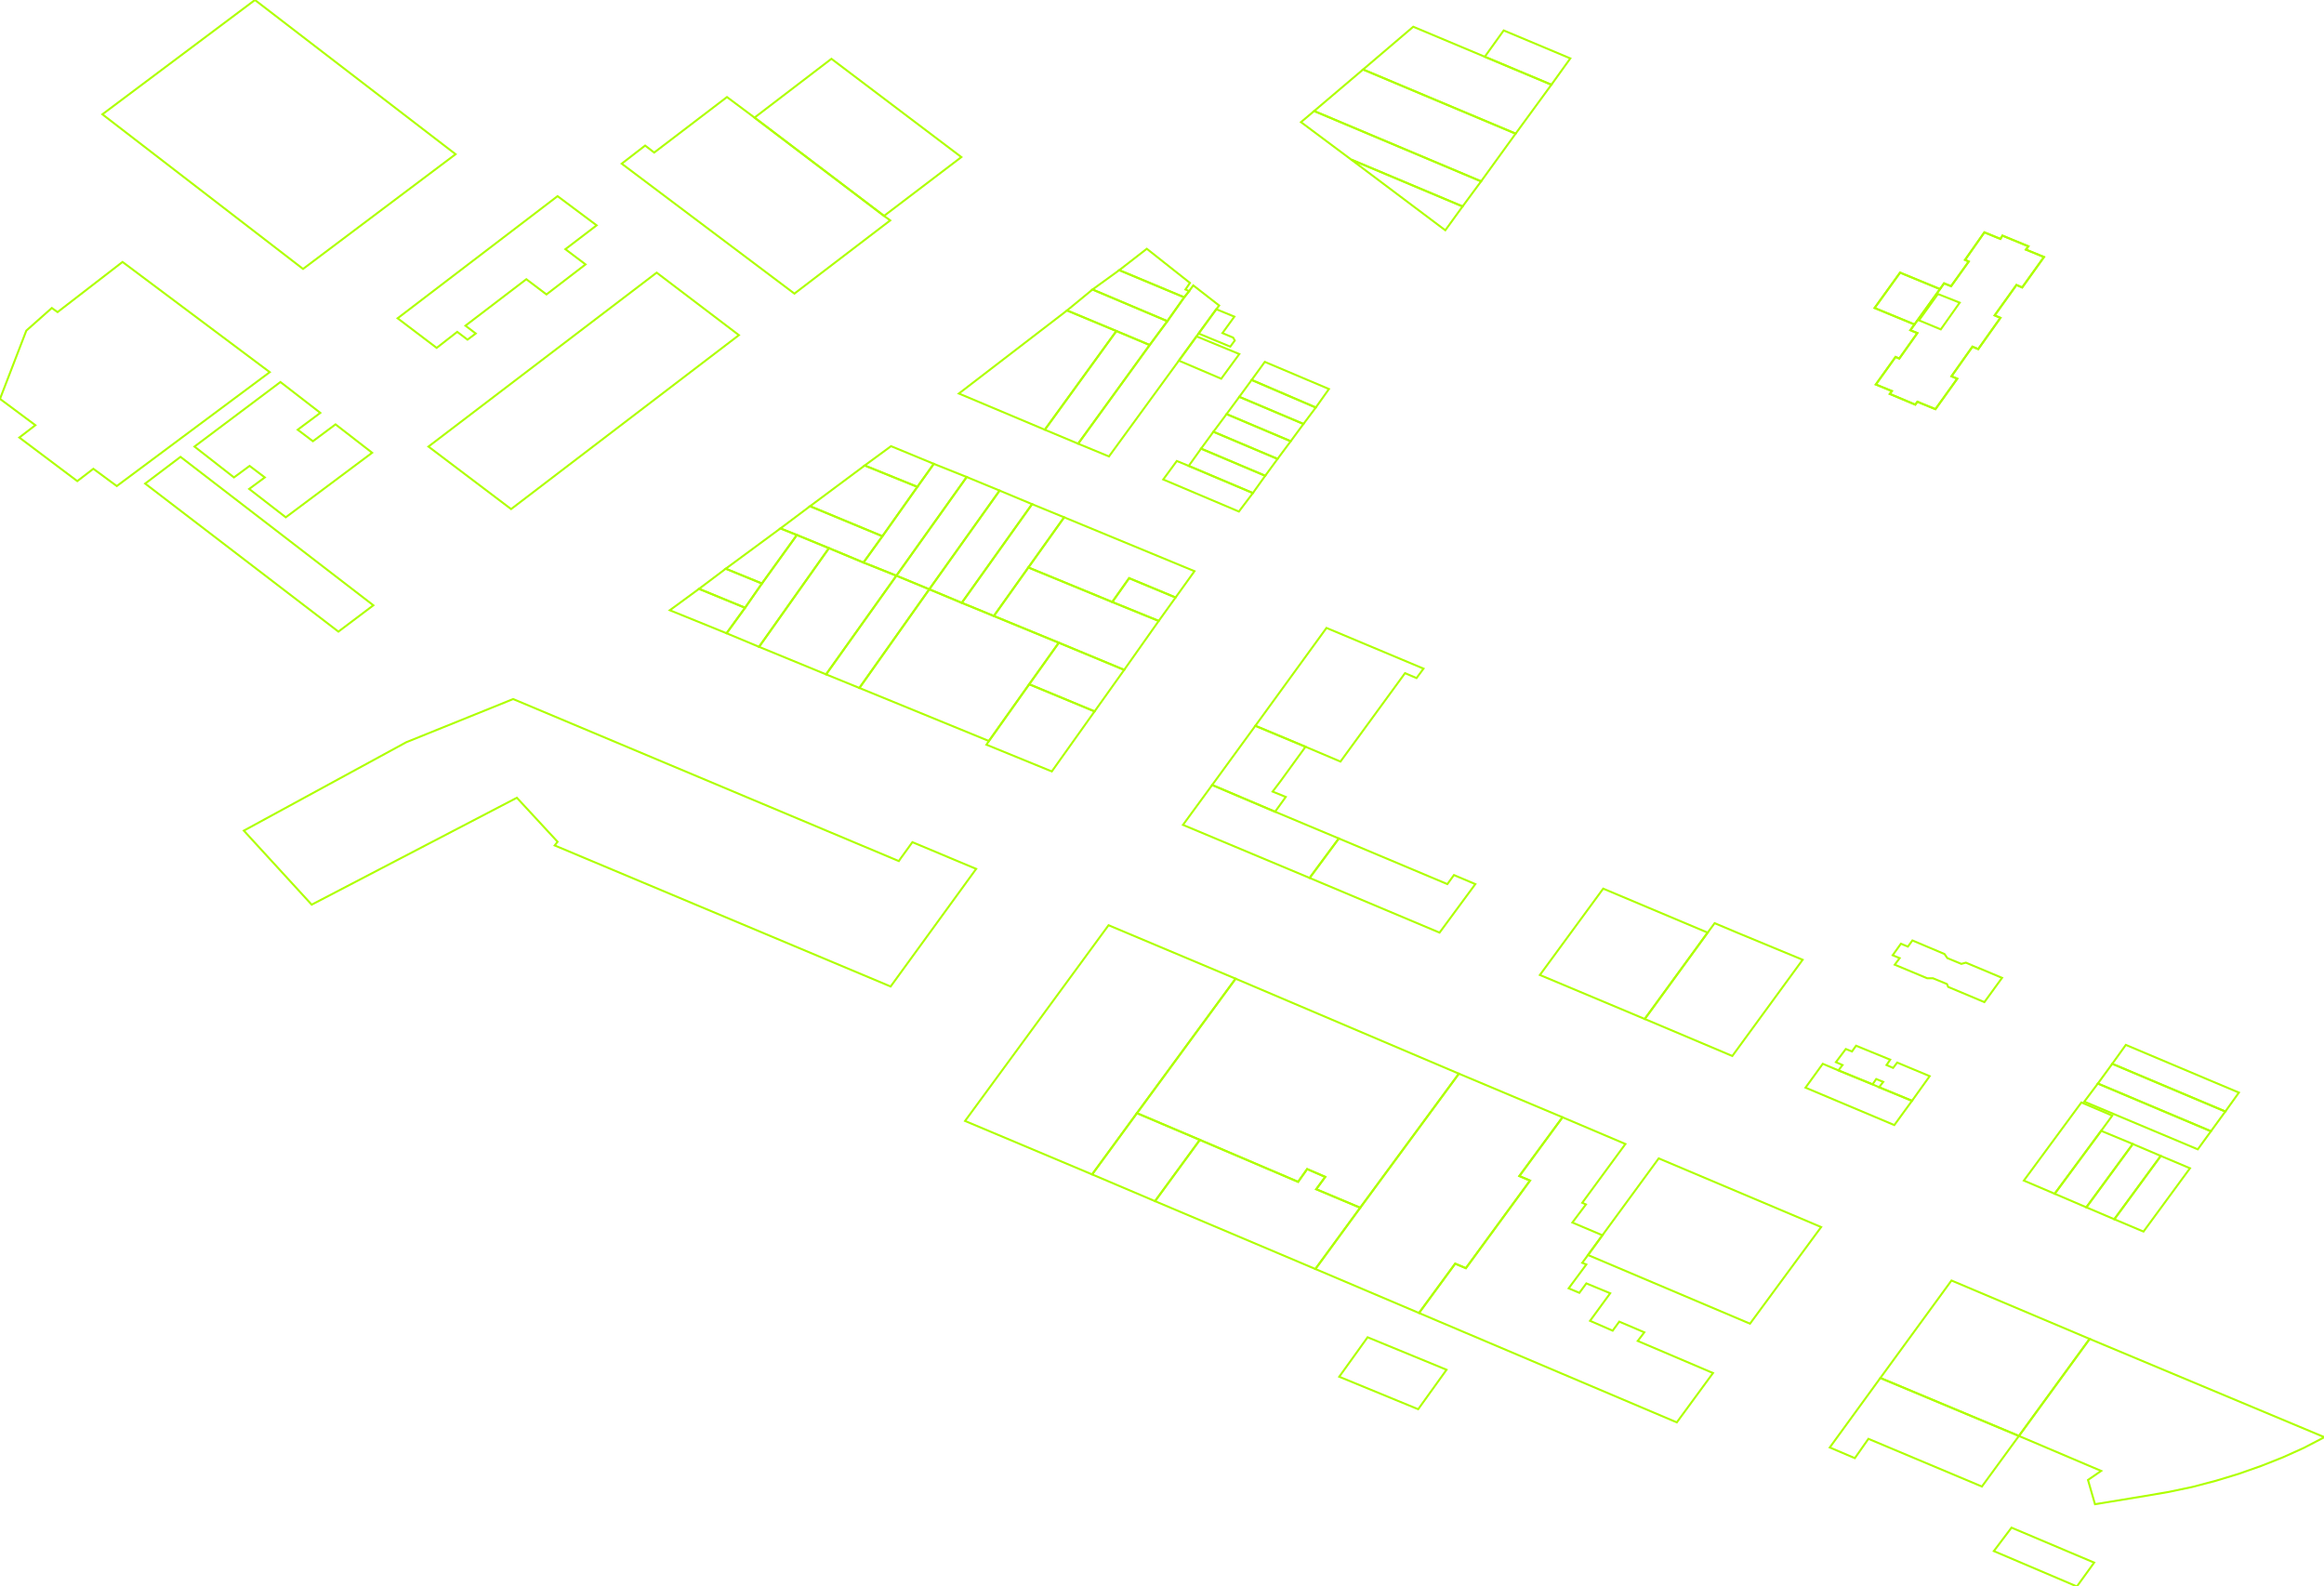 <?xml version="1.0" encoding="iso-8859-1" standalone="no"?>
<!DOCTYPE svg PUBLIC "-//W3C//DTD SVG 1.0//EN" "http://www.w3.org/TR/2001/REC-SVG-20010904/DTD/svg10.dtd">
<svg xmlns="http://www.w3.org/2000/svg" width="1172" height="800">
<path style="fill:rgb(255, 0, 0);fill-opacity:0;fill-rule:evenodd;stroke:rgb(174, 255, 0);stroke-width:1;" d="M 122.965, 418.87 L 204.873, 374.287 L 258.787, 352.514 L 453.292, 434.215 L 454.121, 432.97 L 460.135, 424.676 L 492.276, 438.154 L 449.145, 497.46 L 279.73, 426.335 L 281.182, 424.469 L 260.653, 402.281 L 157.18, 456.195 L 122.965, 418.87 z "/>
<path style="fill:rgb(0, 255, 0);fill-opacity:0;fill-rule:evenodd;stroke:rgb(174, 255, 0);stroke-width:1;" d="M 573.354, 561.327 L 623.121, 493.52 L 735.718, 541.42 L 685.951, 609.02 L 663.764, 599.689 L 668.326, 593.468 L 659.202, 589.528 L 654.64, 595.956 L 605.08, 574.806 L 573.354, 561.327 z "/>
<path style="fill:rgb(0, 0, 255);fill-opacity:0;fill-rule:evenodd;stroke:rgb(174, 255, 0);stroke-width:1;" d="M 0, 201.14 L 13.271, 166.719 L 26.128, 155.314 L 29.031, 157.387 L 61.794, 132.089 L 136.029, 187.662 L 58.891, 245.101 L 47.071, 236.392 L 38.984, 242.613 L 9.746, 220.632 L 17.833, 214.412 L 0, 201.14 z "/>
<path style="fill:rgb(255, 255, 0);fill-opacity:0;fill-rule:evenodd;stroke:rgb(174, 255, 0);stroke-width:1;" d="M 486.677, 565.267 L 559.046, 466.563 L 623.121, 493.52 L 573.354, 561.327 L 550.752, 592.224 L 486.677, 565.267 z "/>
<path style="fill:rgb(255, 0, 0);fill-opacity:0;fill-rule:evenodd;stroke:rgb(174, 255, 0);stroke-width:1;" d="M 715.604, 662.105 L 733.852, 637.221 L 739.243, 639.502 L 771.591, 595.334 L 766.2, 593.053 L 787.973, 563.401 L 819.699, 576.879 L 797.926, 606.532 L 799.793, 607.361 L 792.95, 616.485 L 808.087, 622.913 L 800.829, 632.867 L 797.926, 636.807 L 800, 637.636 L 791.083, 649.663 L 796.475, 651.944 L 800, 647.175 L 812.027, 652.151 L 801.866, 666.045 L 813.271, 671.021 L 816.589, 666.459 L 829.238, 671.851 L 825.92, 676.205 L 863.867, 692.379 L 845.619, 717.263 L 715.604, 662.105 z "/>
<path style="fill:rgb(0, 255, 0);fill-opacity:0;fill-rule:evenodd;stroke:rgb(174, 255, 0);stroke-width:1;" d="M 216.071, 225.194 L 331.156, 137.481 L 372.628, 168.999 L 257.75, 256.713 L 216.071, 225.194 z "/>
<path style="fill:rgb(0, 0, 255);fill-opacity:0;fill-rule:evenodd;stroke:rgb(174, 255, 0);stroke-width:1;" d="M 663.349, 639.917 L 685.951, 609.02 L 735.718, 541.42 L 787.973, 563.401 L 766.2, 593.053 L 771.591, 595.334 L 739.243, 639.502 L 733.852, 637.221 L 715.604, 662.105 L 663.349, 639.917 z "/>
<path style="fill:rgb(255, 255, 0);fill-opacity:0;fill-rule:evenodd;stroke:rgb(174, 255, 0);stroke-width:1;" d="M 1018.14, 724.106 L 1053.81, 675.168 L 1172.21, 724.728 L 1161.85, 730.119 L 1151.27, 734.889 L 1140.28, 739.243 L 1129.08, 743.183 L 1117.47, 746.708 L 1105.65, 749.819 L 1093.83, 752.307 L 1081.8, 754.381 L 1056.51, 758.528 L 1052.98, 746.293 L 1059.62, 741.731 L 1018.14, 724.106 z "/>
<path style="fill:rgb(255, 0, 0);fill-opacity:0;fill-rule:evenodd;stroke:rgb(174, 255, 0);stroke-width:1;" d="M 313.53, 82.53 L 325.35, 73.406 L 329.912, 76.931 L 366.615, 48.937 L 380.508, 59.305 L 445.827, 108.865 L 448.937, 111.146 L 400.622, 148.056 L 313.53, 82.53 z "/>
<path style="fill:rgb(0, 255, 0);fill-opacity:0;fill-rule:evenodd;stroke:rgb(174, 255, 0);stroke-width:1;" d="M 800.829, 632.867 L 808.087, 622.913 L 836.496, 584.137 L 918.403, 618.766 L 882.53, 667.496 L 800.829, 632.867 z "/>
<path style="fill:rgb(0, 0, 255);fill-opacity:0;fill-rule:evenodd;stroke:rgb(174, 255, 0);stroke-width:1;" d="M 948.263, 694.868 L 984.137, 645.723 L 1053.81, 675.168 L 1018.14, 724.106 L 948.263, 694.868 z "/>
<path style="fill:rgb(255, 255, 0);fill-opacity:0;fill-rule:evenodd;stroke:rgb(174, 255, 0);stroke-width:1;" d="M 433.385, 346.916 L 468.637, 297.149 L 485.018, 303.992 L 501.192, 310.627 L 533.955, 324.106 L 519.025, 345.049 L 498.704, 373.665 L 433.385, 346.916 z "/>
<path style="fill:rgb(255, 0, 0);fill-opacity:0;fill-rule:evenodd;stroke:rgb(174, 255, 0);stroke-width:1;" d="M 380.508, 59.305 L 419.285, 29.653 L 484.811, 79.212 L 445.827, 108.865 L 380.508, 59.305 z "/>
<path style="fill:rgb(0, 255, 0);fill-opacity:0;fill-rule:evenodd;stroke:rgb(174, 255, 0);stroke-width:1;" d="M 945.36, 155.314 L 958.217, 137.481 L 978.331, 145.775 L 980.404, 142.872 L 983.929, 144.323 L 992.846, 131.882 L 990.98, 131.052 L 1000.73, 117.159 L 1008.81, 120.477 L 1009.85, 118.818 L 1022.91, 124.209 L 1021.67, 125.868 L 1030.79, 129.601 L 1019.8, 144.946 L 1016.9, 143.701 L 1005.91, 159.046 L 1008.81, 160.29 L 997.615, 176.05 L 994.712, 174.806 L 984.137, 189.736 L 987.04, 190.98 L 976.05, 206.325 L 966.926, 202.592 L 965.889, 204.044 L 953.033, 198.652 L 954.069, 197.201 L 945.982, 193.883 L 955.936, 179.99 L 957.802, 180.819 L 966.926, 167.963 L 963.401, 166.511 L 965.474, 163.608 L 945.36, 155.314 z "/>
<path style="fill:rgb(0, 0, 255);fill-opacity:0;fill-rule:evenodd;stroke:rgb(174, 255, 0);stroke-width:1;" d="M 582.478, 605.702 L 605.08, 574.806 L 654.64, 595.956 L 659.202, 589.528 L 668.326, 593.468 L 663.764, 599.689 L 685.951, 609.02 L 663.349, 639.917 L 582.478, 605.702 z "/>
<path style="fill:rgb(255, 255, 0);fill-opacity:0;fill-rule:evenodd;stroke:rgb(174, 255, 0);stroke-width:1;" d="M 776.568, 491.654 L 808.502, 448.108 L 861.172, 470.295 L 829.445, 513.841 L 776.568, 491.654 z "/>
<path style="fill:rgb(255, 0, 0);fill-opacity:0;fill-rule:evenodd;stroke:rgb(174, 255, 0);stroke-width:1;" d="M 945.982, 193.883 L 955.936, 179.99 L 957.802, 180.819 L 966.926, 167.963 L 963.401, 166.511 L 965.474, 163.608 L 978.331, 145.775 L 980.404, 142.872 L 983.929, 144.323 L 992.846, 131.882 L 990.98, 131.052 L 1000.73, 117.159 L 1008.81, 120.477 L 1009.85, 118.818 L 1022.91, 124.209 L 1021.67, 125.868 L 1030.79, 129.601 L 1019.8, 144.946 L 1016.9, 143.701 L 1005.91, 159.046 L 1008.81, 160.29 L 997.615, 176.05 L 994.712, 174.806 L 984.137, 189.736 L 987.04, 190.98 L 976.05, 206.325 L 966.926, 202.592 L 965.889, 204.044 L 953.033, 198.652 L 954.069, 197.201 L 945.982, 193.883 z "/>
<path style="fill:rgb(0, 255, 0);fill-opacity:0;fill-rule:evenodd;stroke:rgb(174, 255, 0);stroke-width:1;" d="M 98.082, 225.194 L 141.42, 192.639 L 161.534, 208.191 L 150.13, 216.693 L 157.802, 222.499 L 169.207, 213.997 L 187.662, 228.305 L 144.116, 260.861 L 125.661, 246.553 L 133.541, 240.747 L 125.868, 234.94 L 117.989, 240.747 L 98.082, 225.194 z "/>
<path style="fill:rgb(0, 0, 255);fill-opacity:0;fill-rule:evenodd;stroke:rgb(174, 255, 0);stroke-width:1;" d="M 633.074, 365.993 L 668.948, 316.641 L 717.885, 337.17 L 714.36, 341.939 L 708.554, 339.45 L 675.998, 384.033 L 658.372, 376.568 L 633.074, 365.993 z "/>
<path style="fill:rgb(255, 255, 0);fill-opacity:0;fill-rule:evenodd;stroke:rgb(174, 255, 0);stroke-width:1;" d="M 829.445, 513.841 L 861.172, 470.295 L 864.697, 465.526 L 876.516, 470.503 L 909.072, 483.981 L 873.613, 532.504 L 829.445, 513.841 z "/>
<path style="fill:rgb(255, 0, 0);fill-opacity:0;fill-rule:evenodd;stroke:rgb(174, 255, 0);stroke-width:1;" d="M 200.518, 160.498 L 281.182, 98.911 L 300.881, 113.634 L 285.122, 125.661 L 295.283, 133.333 L 275.583, 148.471 L 265.422, 140.798 L 234.733, 164.23 L 239.917, 168.17 L 235.77, 171.28 L 230.586, 167.341 L 220.218, 175.428 L 200.518, 160.498 z "/>
<path style="fill:rgb(0, 255, 0);fill-opacity:0;fill-rule:evenodd;stroke:rgb(174, 255, 0);stroke-width:1;" d="M 73.198, 243.857 L 91.032, 230.378 L 188.284, 305.236 L 170.658, 318.507 L 73.198, 243.857 z "/>
<path style="fill:rgb(0, 0, 255);fill-opacity:0;fill-rule:evenodd;stroke:rgb(174, 255, 0);stroke-width:1;" d="M 662.727, 55.988 L 687.403, 35.044 L 764.334, 67.392 L 746.916, 91.446 L 662.727, 55.988 z "/>
<path style="fill:rgb(255, 255, 0);fill-opacity:0;fill-rule:evenodd;stroke:rgb(174, 255, 0);stroke-width:1;" d="M 922.758, 729.912 L 948.263, 694.868 L 1018.14, 724.106 L 999.482, 749.611 L 942.25, 725.557 L 935.407, 735.303 L 922.758, 729.912 z "/>
<path style="fill:rgb(255, 0, 0);fill-opacity:0;fill-rule:evenodd;stroke:rgb(174, 255, 0);stroke-width:1;" d="M 483.567, 198.445 L 538.103, 156.558 L 562.986, 166.926 L 526.905, 216.693 L 483.567, 198.445 z "/>
<path style="fill:rgb(0, 255, 0);fill-opacity:0;fill-rule:evenodd;stroke:rgb(174, 255, 0);stroke-width:1;" d="M 382.789, 326.179 L 418.04, 276.413 L 435.459, 283.67 L 452.048, 290.306 L 416.589, 340.073 L 382.789, 326.179 z "/>
<path style="fill:rgb(0, 0, 255);fill-opacity:0;fill-rule:evenodd;stroke:rgb(174, 255, 0);stroke-width:1;" d="M 501.192, 310.627 L 518.611, 286.159 L 560.912, 303.577 L 584.344, 313.116 L 566.926, 337.792 L 533.955, 324.106 L 501.192, 310.627 z "/>
<path style="fill:rgb(255, 255, 0);fill-opacity:0;fill-rule:evenodd;stroke:rgb(174, 255, 0);stroke-width:1;" d="M 518.611, 286.159 L 536.651, 260.861 L 602.385, 288.025 L 592.846, 301.296 L 569.414, 291.55 L 560.912, 303.577 L 518.611, 286.159 z "/>
<path style="fill:rgb(255, 0, 0);fill-opacity:0;fill-rule:evenodd;stroke:rgb(174, 255, 0);stroke-width:1;" d="M 660.446, 442.716 L 675.168, 422.81 L 729.912, 445.827 L 733.23, 441.265 L 744.012, 445.827 L 725.972, 470.295 L 660.446, 442.716 z "/>
<path style="fill:rgb(0, 255, 0);fill-opacity:0;fill-rule:evenodd;stroke:rgb(174, 255, 0);stroke-width:1;" d="M 596.579, 415.967 L 611.301, 395.853 L 643.027, 409.331 L 675.168, 422.81 L 660.446, 442.716 L 596.579, 415.967 z "/>
<path style="fill:rgb(0, 0, 255);fill-opacity:0;fill-rule:evenodd;stroke:rgb(174, 255, 0);stroke-width:1;" d="M 543.701, 223.743 L 579.782, 173.976 L 588.699, 161.949 L 597.201, 149.922 L 599.689, 146.812 L 601.763, 143.909 L 614.826, 154.069 L 613.375, 155.936 L 604.458, 168.17 L 603.421, 169.622 L 594.505, 181.856 L 559.253, 230.171 L 543.701, 223.743 z "/>
<path style="fill:rgb(255, 255, 0);fill-opacity:0;fill-rule:evenodd;stroke:rgb(174, 255, 0);stroke-width:1;" d="M 656.091, 61.586 L 662.727, 55.988 L 746.916, 91.446 L 737.584, 104.095 L 681.389, 80.456 L 656.091, 61.586 z "/>
<path style="fill:rgb(255, 0, 0);fill-opacity:0;fill-rule:evenodd;stroke:rgb(174, 255, 0);stroke-width:1;" d="M 497.46, 375.531 L 498.704, 373.665 L 519.025, 345.049 L 551.996, 358.735 L 530.43, 389.01 L 497.46, 375.531 z "/>
<path style="fill:rgb(0, 255, 0);fill-opacity:0;fill-rule:evenodd;stroke:rgb(174, 255, 0);stroke-width:1;" d="M 550.752, 592.224 L 573.354, 561.327 L 605.08, 574.806 L 582.478, 605.702 L 550.752, 592.224 z "/>
<path style="fill:rgb(0, 0, 255);fill-opacity:0;fill-rule:evenodd;stroke:rgb(174, 255, 0);stroke-width:1;" d="M 526.905, 216.693 L 562.986, 166.926 L 579.782, 173.976 L 543.701, 223.743 L 526.905, 216.693 z "/>
<path style="fill:rgb(255, 255, 0);fill-opacity:0;fill-rule:evenodd;stroke:rgb(174, 255, 0);stroke-width:1;" d="M 452.048, 290.306 L 487.506, 240.539 L 504.095, 247.382 L 468.637, 297.149 L 452.048, 290.306 z "/>
<path style="fill:rgb(255, 0, 0);fill-opacity:0;fill-rule:evenodd;stroke:rgb(174, 255, 0);stroke-width:1;" d="M 416.589, 340.073 L 452.048, 290.306 L 468.637, 297.149 L 433.385, 346.916 L 416.589, 340.073 z "/>
<path style="fill:rgb(0, 255, 0);fill-opacity:0;fill-rule:evenodd;stroke:rgb(174, 255, 0);stroke-width:1;" d="M 435.459, 283.67 L 444.997, 270.399 L 462.623, 245.516 L 470.918, 233.904 L 487.506, 240.539 L 452.048, 290.306 L 435.459, 283.67 z "/>
<path style="fill:rgb(0, 0, 255);fill-opacity:0;fill-rule:evenodd;stroke:rgb(174, 255, 0);stroke-width:1;" d="M 468.637, 297.149 L 504.095, 247.382 L 520.477, 254.225 L 485.018, 303.992 L 468.637, 297.149 z "/>
<path style="fill:rgb(255, 255, 0);fill-opacity:0;fill-rule:evenodd;stroke:rgb(174, 255, 0);stroke-width:1;" d="M 485.018, 303.992 L 520.477, 254.225 L 536.651, 260.861 L 518.611, 286.159 L 501.192, 310.627 L 485.018, 303.992 z "/>
<path style="fill:rgb(255, 0, 0);fill-opacity:0;fill-rule:evenodd;stroke:rgb(174, 255, 0);stroke-width:1;" d="M 611.301, 395.853 L 633.074, 365.993 L 658.372, 376.568 L 645.723, 393.987 L 641.783, 399.171 L 648.419, 401.866 L 643.027, 409.331 L 611.301, 395.853 z "/>
<path style="fill:rgb(0, 255, 0);fill-opacity:0;fill-rule:evenodd;stroke:rgb(174, 255, 0);stroke-width:1;" d="M 366.407, 319.336 L 375.739, 306.48 L 384.241, 294.246 L 401.866, 269.777 L 418.04, 276.413 L 382.789, 326.179 L 366.407, 319.336 z "/>
<path style="fill:rgb(0, 0, 255);fill-opacity:0;fill-rule:evenodd;stroke:rgb(174, 255, 0);stroke-width:1;" d="M 675.376, 694.246 L 689.684, 674.339 L 729.497, 690.721 L 715.189, 710.627 L 675.376, 694.246 z "/>
<path style="fill:rgb(255, 255, 0);fill-opacity:0;fill-rule:evenodd;stroke:rgb(174, 255, 0);stroke-width:1;" d="M 408.502, 255.262 L 436.081, 234.733 L 462.623, 245.516 L 444.997, 270.399 L 408.502, 255.262 z "/>
<path style="fill:rgb(255, 0, 0);fill-opacity:0;fill-rule:evenodd;stroke:rgb(174, 255, 0);stroke-width:1;" d="M 519.025, 345.049 L 533.955, 324.106 L 566.926, 337.792 L 551.996, 358.735 L 519.025, 345.049 z "/>
<path style="fill:rgb(0, 255, 0);fill-opacity:0;fill-rule:evenodd;stroke:rgb(174, 255, 0);stroke-width:1;" d="M 1020.63, 595.334 L 1049.66, 555.936 L 1065.22, 562.571 L 1059.62, 570.244 L 1036.18, 601.97 L 1020.63, 595.334 z "/>
<path style="fill:rgb(0, 0, 255);fill-opacity:0;fill-rule:evenodd;stroke:rgb(174, 255, 0);stroke-width:1;" d="M 1057.96, 546.397 L 1065.22, 536.444 L 1122.24, 560.498 L 1114.98, 570.451 L 1057.96, 546.397 z "/>
<path style="fill:rgb(255, 255, 0);fill-opacity:0;fill-rule:evenodd;stroke:rgb(174, 255, 0);stroke-width:1;" d="M 954.484, 481.7 L 958.631, 475.894 L 962.157, 477.346 L 964.438, 474.235 L 980.612, 481.078 L 982.063, 483.152 L 989.114, 486.055 L 991.395, 485.433 L 1009.64, 493.105 L 1000.73, 505.34 L 982.478, 497.667 L 981.856, 496.216 L 974.806, 493.313 L 971.903, 493.313 L 955.521, 486.47 L 958.009, 483.152 L 954.484, 481.7 z "/>
<path style="fill:rgb(255, 0, 0);fill-opacity:0;fill-rule:evenodd;stroke:rgb(174, 255, 0);stroke-width:1;" d="M 910.524, 548.471 L 919.233, 536.444 L 927.112, 539.762 L 944.323, 546.812 L 947.641, 548.263 L 964.23, 555.106 L 955.314, 567.341 L 910.524, 548.471 z "/>
<path style="fill:rgb(0, 255, 0);fill-opacity:0;fill-rule:evenodd;stroke:rgb(174, 255, 0);stroke-width:1;" d="M 1065.22, 536.444 L 1072.06, 526.905 L 1113.32, 544.323 L 1129.08, 550.959 L 1122.24, 560.498 L 1065.22, 536.444 z "/>
<path style="fill:rgb(0, 0, 255);fill-opacity:0;fill-rule:evenodd;stroke:rgb(174, 255, 0);stroke-width:1;" d="M 1051.11, 555.521 L 1057.96, 546.397 L 1114.98, 570.451 L 1108.35, 579.575 L 1051.11, 555.521 z "/>
<path style="fill:rgb(255, 255, 0);fill-opacity:0;fill-rule:evenodd;stroke:rgb(174, 255, 0);stroke-width:1;" d="M 393.572, 266.459 L 408.502, 255.262 L 444.997, 270.399 L 435.459, 283.67 L 418.04, 276.413 L 401.866, 269.777 L 393.572, 266.459 z "/>
<path style="fill:rgb(255, 0, 0);fill-opacity:0;fill-rule:evenodd;stroke:rgb(174, 255, 0);stroke-width:1;" d="M 1036.18, 601.97 L 1059.62, 570.244 L 1075.58, 576.879 L 1052.15, 608.813 L 1036.18, 601.97 z "/>
<path style="fill:rgb(0, 255, 0);fill-opacity:0;fill-rule:evenodd;stroke:rgb(174, 255, 0);stroke-width:1;" d="M 1005.5, 782.167 L 1014.41, 770.347 L 1056.09, 787.973 L 1047.38, 800 L 1005.5, 782.167 z "/>
<path style="fill:rgb(0, 0, 255);fill-opacity:0;fill-rule:evenodd;stroke:rgb(174, 255, 0);stroke-width:1;" d="M 538.103, 156.558 L 550.959, 145.982 L 588.699, 161.949 L 579.782, 173.976 L 562.986, 166.926 L 538.103, 156.558 z "/>
<path style="fill:rgb(255, 255, 0);fill-opacity:0;fill-rule:evenodd;stroke:rgb(174, 255, 0);stroke-width:1;" d="M 1066.25, 614.826 L 1089.68, 582.893 L 1104.41, 589.114 L 1080.97, 621.047 L 1066.25, 614.826 z "/>
<path style="fill:rgb(255, 0, 0);fill-opacity:0;fill-rule:evenodd;stroke:rgb(174, 255, 0);stroke-width:1;" d="M 925.868, 535.614 L 930.845, 528.979 L 933.955, 530.223 L 936.029, 527.32 L 953.24, 534.37 L 951.374, 537.066 L 954.692, 538.517 L 956.765, 535.822 L 973.147, 542.665 L 964.23, 555.106 L 947.641, 548.263 L 949.715, 545.568 L 946.19, 544.116 L 944.323, 546.812 L 927.112, 539.762 L 929.186, 537.066 L 925.868, 535.614 z "/>
<path style="fill:rgb(0, 255, 0);fill-opacity:0;fill-rule:evenodd;stroke:rgb(174, 255, 0);stroke-width:1;" d="M 1052.15, 608.813 L 1075.58, 576.879 L 1089.68, 582.893 L 1066.25, 614.826 L 1052.15, 608.813 z "/>
<path style="fill:rgb(0, 0, 255);fill-opacity:0;fill-rule:evenodd;stroke:rgb(174, 255, 0);stroke-width:1;" d="M 550.959, 145.982 L 564.438, 136.236 L 597.201, 149.922 L 588.699, 161.949 L 550.959, 145.982 z "/>
<path style="fill:rgb(255, 255, 0);fill-opacity:0;fill-rule:evenodd;stroke:rgb(174, 255, 0);stroke-width:1;" d="M 586.625, 241.783 L 593.468, 232.452 L 599.482, 234.94 L 631.83, 248.626 L 624.78, 257.957 L 586.625, 241.783 z "/>
<path style="fill:rgb(255, 0, 0);fill-opacity:0;fill-rule:evenodd;stroke:rgb(174, 255, 0);stroke-width:1;" d="M 945.36, 155.314 L 958.217, 137.481 L 978.331, 145.775 L 965.474, 163.608 L 945.36, 155.314 z "/>
<path style="fill:rgb(0, 255, 0);fill-opacity:0;fill-rule:evenodd;stroke:rgb(174, 255, 0);stroke-width:1;" d="M 681.389, 80.456 L 737.584, 104.095 L 728.875, 116.122 L 681.389, 80.456 z "/>
<path style="fill:rgb(0, 0, 255);fill-opacity:0;fill-rule:evenodd;stroke:rgb(174, 255, 0);stroke-width:1;" d="M 337.792, 307.724 L 352.514, 296.941 L 375.739, 306.48 L 366.407, 319.336 L 337.792, 307.724 z "/>
<path style="fill:rgb(255, 255, 0);fill-opacity:0;fill-rule:evenodd;stroke:rgb(174, 255, 0);stroke-width:1;" d="M 365.993, 286.781 L 393.572, 266.459 L 401.866, 269.777 L 384.241, 294.246 L 365.993, 286.781 z "/>
<path style="fill:rgb(255, 0, 0);fill-opacity:0;fill-rule:evenodd;stroke:rgb(174, 255, 0);stroke-width:1;" d="M 631.208, 191.602 L 637.843, 182.478 L 670.192, 196.164 L 663.556, 205.495 L 631.208, 191.602 z "/>
<path style="fill:rgb(0, 255, 0);fill-opacity:0;fill-rule:evenodd;stroke:rgb(174, 255, 0);stroke-width:1;" d="M 611.923, 217.729 L 618.559, 208.813 L 650.907, 222.499 L 644.272, 231.415 L 611.923, 217.729 z "/>
<path style="fill:rgb(0, 0, 255);fill-opacity:0;fill-rule:evenodd;stroke:rgb(174, 255, 0);stroke-width:1;" d="M 564.438, 136.236 L 578.331, 125.454 L 600.104, 142.665 L 597.823, 145.982 L 599.689, 146.812 L 597.201, 149.922 L 564.438, 136.236 z "/>
<path style="fill:rgb(255, 255, 0);fill-opacity:0;fill-rule:evenodd;stroke:rgb(174, 255, 0);stroke-width:1;" d="M 618.559, 208.813 L 624.987, 200.104 L 657.335, 213.79 L 650.907, 222.499 L 618.559, 208.813 z "/>
<path style="fill:rgb(255, 0, 0);fill-opacity:0;fill-rule:evenodd;stroke:rgb(174, 255, 0);stroke-width:1;" d="M 436.081, 234.733 L 449.352, 224.987 L 470.918, 233.904 L 462.623, 245.516 L 436.081, 234.733 z "/>
<path style="fill:rgb(0, 255, 0);fill-opacity:0;fill-rule:evenodd;stroke:rgb(174, 255, 0);stroke-width:1;" d="M 599.482, 234.94 L 605.702, 226.231 L 638.051, 239.917 L 631.83, 248.626 L 599.482, 234.94 z "/>
<path style="fill:rgb(0, 0, 255);fill-opacity:0;fill-rule:evenodd;stroke:rgb(174, 255, 0);stroke-width:1;" d="M 560.912, 303.577 L 569.414, 291.55 L 592.846, 301.296 L 584.344, 313.116 L 560.912, 303.577 z "/>
<path style="fill:rgb(255, 255, 0);fill-opacity:0;fill-rule:evenodd;stroke:rgb(174, 255, 0);stroke-width:1;" d="M 605.702, 226.231 L 611.923, 217.729 L 644.272, 231.415 L 638.051, 239.917 L 605.702, 226.231 z "/>
<path style="fill:rgb(255, 0, 0);fill-opacity:0;fill-rule:evenodd;stroke:rgb(174, 255, 0);stroke-width:1;" d="M 624.987, 200.104 L 631.208, 191.602 L 663.556, 205.495 L 657.335, 213.79 L 624.987, 200.104 z "/>
<path style="fill:rgb(0, 255, 0);fill-opacity:0;fill-rule:evenodd;stroke:rgb(174, 255, 0);stroke-width:1;" d="M 594.505, 181.856 L 603.421, 169.622 L 624.987, 178.538 L 615.863, 190.98 L 594.505, 181.856 z "/>
<path style="fill:rgb(0, 0, 255);fill-opacity:0;fill-rule:evenodd;stroke:rgb(174, 255, 0);stroke-width:1;" d="M 352.514, 296.941 L 365.993, 286.781 L 384.241, 294.246 L 375.739, 306.48 L 352.514, 296.941 z "/>
<path style="fill:rgb(255, 255, 0);fill-opacity:0;fill-rule:evenodd;stroke:rgb(174, 255, 0);stroke-width:1;" d="M 967.755, 161.534 L 977.294, 148.263 L 988.284, 152.618 L 978.745, 166.096 L 967.755, 161.534 z "/>
<path style="fill:rgb(255, 0, 0);fill-opacity:0;fill-rule:evenodd;stroke:rgb(174, 255, 0);stroke-width:1;" d="M 604.458, 168.17 L 613.375, 155.936 L 622.499, 159.668 L 616.485, 167.963 L 621.877, 170.244 L 622.706, 171.695 L 620.425, 174.806 L 604.458, 168.17 z "/>
<path style="fill:rgb(0, 255, 0);fill-opacity:0;fill-rule:evenodd;stroke:rgb(174, 255, 0);stroke-width:1;" d="M 51.633, 57.646 L 128.564, 0 L 229.756, 77.76 L 152.825, 135.614 L 51.633, 57.646 z "/>
<path style="fill:rgb(0, 0, 255);fill-opacity:0;fill-rule:evenodd;stroke:rgb(174, 255, 0);stroke-width:1;" d="M 687.403, 35.044 L 712.701, 13.479 L 748.782, 28.616 L 782.374, 42.716 L 764.334, 67.392 L 687.403, 35.044 z "/>
<path style="fill:rgb(255, 255, 0);fill-opacity:0;fill-rule:evenodd;stroke:rgb(174, 255, 0);stroke-width:1;" d="M 748.782, 28.616 L 758.32, 15.345 L 791.913, 29.445 L 782.374, 42.716 L 748.782, 28.616 z "/>
</svg>